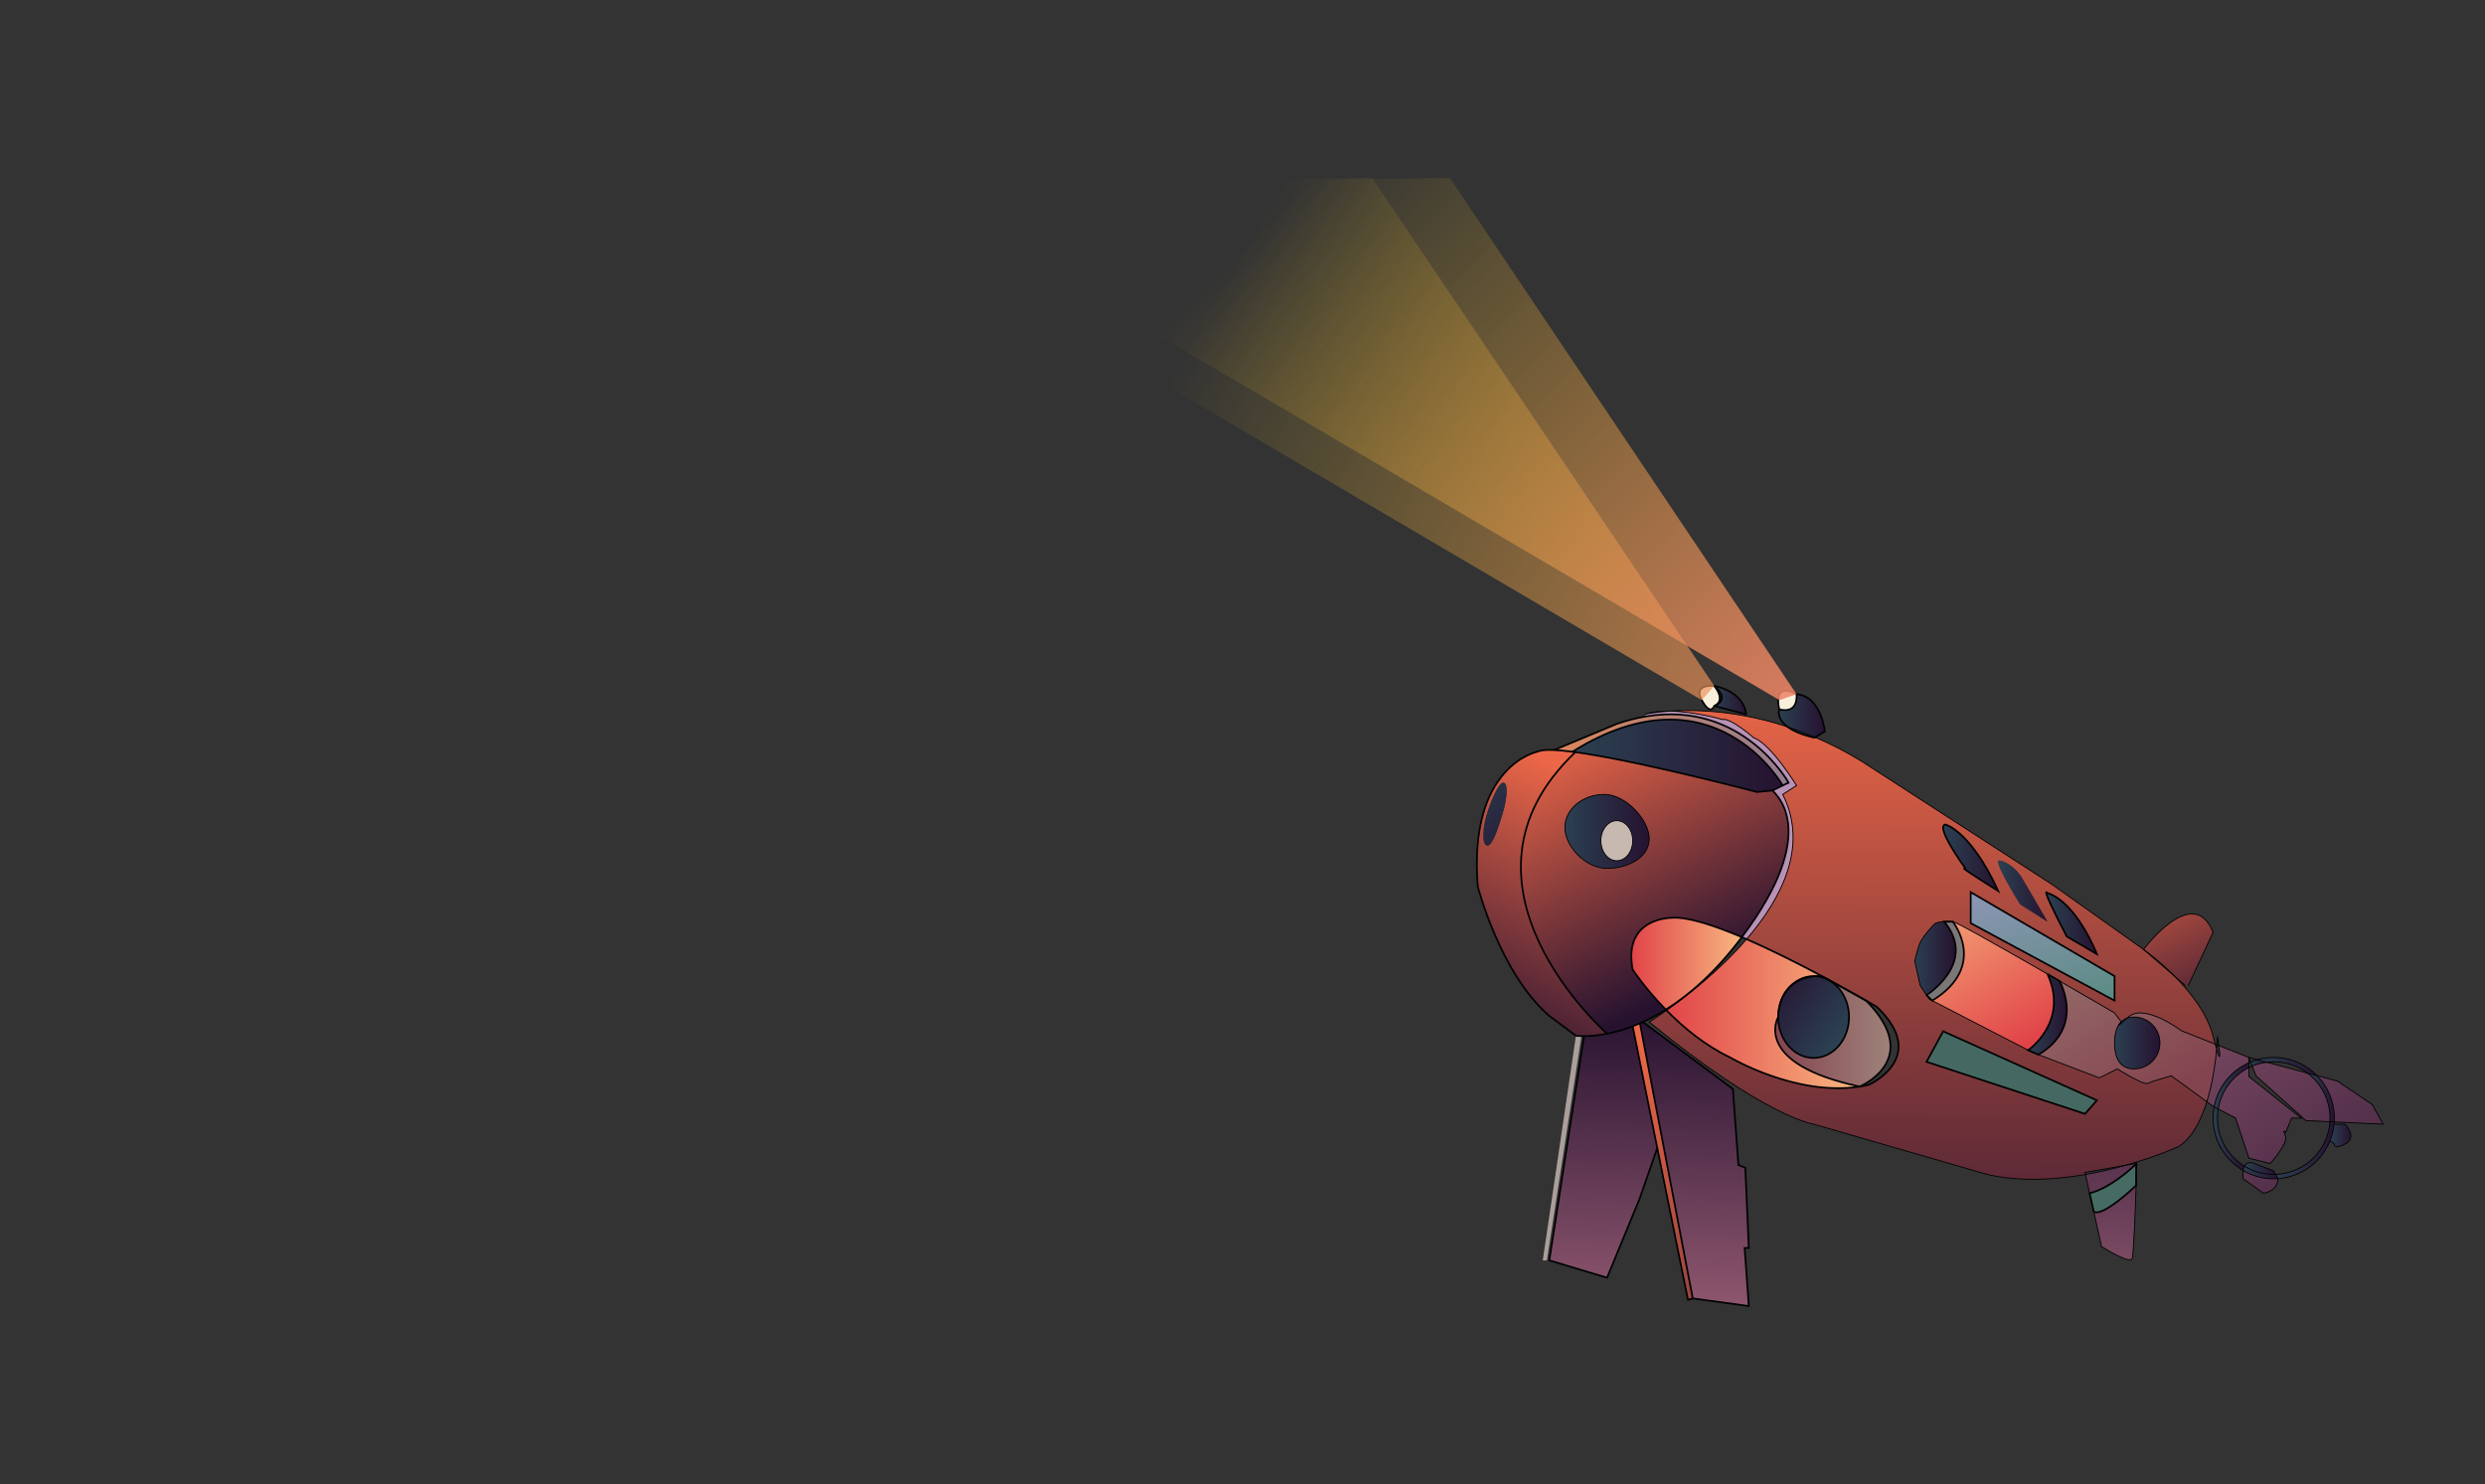 <?xml version="1.0" encoding="utf-8"?>
<!-- Generator: Adobe Illustrator 16.0.2, SVG Export Plug-In . SVG Version: 6.00 Build 0)  -->
<!DOCTYPE svg PUBLIC "-//W3C//DTD SVG 1.1//EN" "http://www.w3.org/Graphics/SVG/1.1/DTD/svg11.dtd">
<svg version="1.1" xmlns="http://www.w3.org/2000/svg" xmlns:xlink="http://www.w3.org/1999/xlink" x="0px" y="0px"
	 width="2843.15px" height="1697.95px" viewBox="0 0 2843.15 1697.95" enable-background="new 0 0 2843.15 1697.95"
	 xml:space="preserve">
<rect x="0" y="0" width="2843.15" height="1697.95" fill="#333333" stroke="none"/>
<g id="background">
</g>
<g id="bubbles" display="none">
	<linearGradient id="SVGID_1_" gradientUnits="userSpaceOnUse" x1="484.12" y1="269.761" x2="492.87" y2="464.92">
		<stop  offset="0" style="stop-color:#F0D0E5"/>
		<stop  offset="1" style="stop-color:#0083A4"/>
	</linearGradient>
	
		<circle display="inline" fill="url(#SVGID_1_)" stroke="#634E42" stroke-width="0.2" stroke-miterlimit="10" cx="487" cy="334" r="60"/>
	<linearGradient id="SVGID_2_" gradientUnits="userSpaceOnUse" x1="927.575" y1="1015.519" x2="934.869" y2="1178.213">
		<stop  offset="0" style="stop-color:#F0D0E5"/>
		<stop  offset="1" style="stop-color:#0083A4"/>
	</linearGradient>
	
		<circle display="inline" fill="url(#SVGID_2_)" stroke="#634E42" stroke-width="0.2" stroke-miterlimit="10" cx="929.976" cy="1069.072" r="50.02"/>
	<linearGradient id="SVGID_3_" gradientUnits="userSpaceOnUse" x1="2167.576" y1="122.427" x2="2174.871" y2="285.123">
		<stop  offset="0" style="stop-color:#F0D0E5"/>
		<stop  offset="1" style="stop-color:#0083A4"/>
	</linearGradient>
	
		<circle display="inline" fill="url(#SVGID_3_)" stroke="#634E42" stroke-width="0.2" stroke-miterlimit="10" cx="2169.977" cy="175.981" r="50.02"/>
	<linearGradient id="SVGID_4_" gradientUnits="userSpaceOnUse" x1="2547.576" y1="1312.926" x2="2554.87" y2="1475.62">
		<stop  offset="0" style="stop-color:#F0D0E5"/>
		<stop  offset="1" style="stop-color:#0083A4"/>
	</linearGradient>
	
		<circle display="inline" fill="url(#SVGID_4_)" stroke="#634E42" stroke-width="0.2" stroke-miterlimit="10" cx="2549.977" cy="1366.479" r="50.02"/>
	<linearGradient id="SVGID_5_" gradientUnits="userSpaceOnUse" x1="2790.731" y1="604.926" x2="2798.025" y2="767.62">
		<stop  offset="0" style="stop-color:#F0D0E5"/>
		<stop  offset="1" style="stop-color:#0083A4"/>
	</linearGradient>
	
		<circle display="inline" fill="url(#SVGID_5_)" stroke="#634E42" stroke-width="0.2" stroke-miterlimit="10" cx="2793.131" cy="658.479" r="50.02"/>
	<linearGradient id="SVGID_6_" gradientUnits="userSpaceOnUse" x1="301.077" y1="1462.852" x2="309.827" y2="1658.012">
		<stop  offset="0" style="stop-color:#F0D0E5"/>
		<stop  offset="1" style="stop-color:#0083A4"/>
	</linearGradient>
	
		<circle display="inline" fill="url(#SVGID_6_)" stroke="#634E42" stroke-width="0.2" stroke-miterlimit="10" cx="303.957" cy="1527.092" r="60"/>
	<linearGradient id="SVGID_7_" gradientUnits="userSpaceOnUse" x1="1697.077" y1="389.761" x2="1705.827" y2="584.92">
		<stop  offset="0" style="stop-color:#F0D0E5"/>
		<stop  offset="1" style="stop-color:#0083A4"/>
	</linearGradient>
	
		<circle display="inline" fill="url(#SVGID_7_)" stroke="#634E42" stroke-width="0.2" stroke-miterlimit="10" cx="1699.957" cy="454" r="60"/>
	<linearGradient id="SVGID_8_" gradientUnits="userSpaceOnUse" x1="1703.068" y1="1528.124" x2="1707.221" y2="1620.754">
		<stop  offset="0" style="stop-color:#F0D0E5"/>
		<stop  offset="1" style="stop-color:#0083A4"/>
	</linearGradient>
	
		<circle display="inline" fill="url(#SVGID_8_)" stroke="#634E42" stroke-width="0.2" stroke-miterlimit="10" cx="1704.435" cy="1558.613" r="28.478"/>
	<linearGradient id="SVGID_9_" gradientUnits="userSpaceOnUse" x1="1941.633" y1="1307.51" x2="1945.786" y2="1400.138">
		<stop  offset="0" style="stop-color:#F0D0E5"/>
		<stop  offset="1" style="stop-color:#0083A4"/>
	</linearGradient>
	
		<circle display="inline" fill="url(#SVGID_9_)" stroke="#634E42" stroke-width="0.2" stroke-miterlimit="10" cx="1943" cy="1338" r="28.478"/>
	<linearGradient id="SVGID_10_" gradientUnits="userSpaceOnUse" x1="1161.632" y1="195.511" x2="1165.785" y2="288.14">
		<stop  offset="0" style="stop-color:#F0D0E5"/>
		<stop  offset="1" style="stop-color:#0083A4"/>
	</linearGradient>
	
		<circle display="inline" fill="url(#SVGID_10_)" stroke="#634E42" stroke-width="0.2" stroke-miterlimit="10" cx="1163" cy="226" r="28.478"/>
	<linearGradient id="SVGID_11_" gradientUnits="userSpaceOnUse" x1="2285.805" y1="509.573" x2="2313.804" y2="693.573">
		<stop  offset="0" style="stop-color:#F0D0E5"/>
		<stop  offset="1" style="stop-color:#7A356A"/>
	</linearGradient>
	
		<circle display="inline" fill="url(#SVGID_11_)" stroke="#634E42" stroke-width="0.2" stroke-miterlimit="10" cx="2295" cy="570" r="60"/>
	<linearGradient id="SVGID_12_" gradientUnits="userSpaceOnUse" x1="588.843" y1="958.815" x2="611.904" y2="1110.359">
		<stop  offset="0" style="stop-color:#F0D0E5"/>
		<stop  offset="1" style="stop-color:#7A356A"/>
	</linearGradient>
	
		<circle display="inline" fill="url(#SVGID_12_)" stroke="#634E42" stroke-width="0.2" stroke-miterlimit="10" cx="596.416" cy="1008.584" r="49.416"/>
	<linearGradient id="SVGID_13_" gradientUnits="userSpaceOnUse" x1="171.427" y1="26.777" x2="194.488" y2="178.321">
		<stop  offset="0" style="stop-color:#F0D0E5"/>
		<stop  offset="1" style="stop-color:#7A356A"/>
	</linearGradient>
	
		<circle display="inline" fill="url(#SVGID_13_)" stroke="#634E42" stroke-width="0.2" stroke-miterlimit="10" cx="179" cy="76.545" r="49.416"/>
</g>
<g id="sea_x5F_rocks">
</g>
<g id="ship">
	<g id="ship_1_">
		<g id="XMLID_4_">
			<g>
				
					<linearGradient id="SVGID_14_" gradientUnits="userSpaceOnUse" x1="222.426" y1="1945.328" x2="72.434" y2="1651.343" gradientTransform="matrix(1 0 0 -1 1619.955 2853.061)">
					<stop  offset="0" style="stop-color:#EC6747"/>
					<stop  offset="1" style="stop-color:#261230"/>
				</linearGradient>
				<path fill="url(#SVGID_14_)" d="M1799.051,860.113c-7.688-0.985-14.618-1.661-20.517-1.958
					c-9.006-0.415-15.639,0.06-18.973,1.744c0,0-79.894,15.021-68.821,154.254c0,0,25.31,98.877,81.48,147.918l30.853,22.948
					c0,0,2.219,0.333,6.324,0.45c0.877,0.023,1.851,0.036,2.906,0.036c6.146-0.013,15.152-0.569,26.365-2.789
					c0,0-195.145-171.187-36.273-322.153C1801.271,860.409,1800.153,860.256,1799.051,860.113z M1701.812,967.475
					c-5.672,0-6.289-15.544-1.389-33.225c4.557-16.411,13.906-38.754,19.59-38.754c5.672,0,4.545,17.799-0.996,35.989
					C1713.677,949.023,1707.494,967.475,1701.812,967.475z"/>
				
					<linearGradient id="SVGID_15_" gradientUnits="userSpaceOnUse" x1="46.301" y1="1965.502" x2="140.301" y2="1872.836" gradientTransform="matrix(1 0 0 -1 1619.955 2853.061)">
					<stop  offset="0" style="stop-color:#2B4051"/>
					<stop  offset="1" style="stop-color:#261230"/>
				</linearGradient>
				<path fill="url(#SVGID_15_)" d="M1700.423,934.25c-4.9,17.681-4.284,33.225,1.389,33.225c5.684,0,11.865-18.451,17.205-35.989
					c5.541-18.19,6.668-35.989,0.996-35.989C1714.329,895.496,1704.979,917.84,1700.423,934.25z"/>
				<path fill="#AB9F9B" d="M1803.073,1185.021l-37.971,257.083h4.746l39.549-256.597v-0.035
					C1805.292,1185.354,1803.073,1185.021,1803.073,1185.021z"/>
				
					<linearGradient id="SVGID_16_" gradientUnits="userSpaceOnUse" x1="211.294" y1="1331.123" x2="219.294" y2="1699.124" gradientTransform="matrix(1 0 0 -1 1619.955 2853.061)">
					<stop  offset="0.005" style="stop-color:#975C73"/>
					<stop  offset="1" style="stop-color:#261230"/>
				</linearGradient>
				<path fill="url(#SVGID_16_)" d="M1812.305,1185.507l-39.69,256.597l66.057,19.78l37.176-90.181l20.303-58.142l-28.146-139.363
					c-10.869,4.153-20.741,6.823-29.332,8.52C1827.457,1184.938,1818.451,1185.494,1812.305,1185.507z"/>
				
					<linearGradient id="SVGID_17_" gradientUnits="userSpaceOnUse" x1="158.579" y1="1995.031" x2="426.366" y2="1995.031" gradientTransform="matrix(1 0 0 -1 1619.955 2853.061)">
					<stop  offset="0" style="stop-color:#DC865A"/>
					<stop  offset="1" style="stop-color:#927B91"/>
				</linearGradient>
				<path fill="url(#SVGID_17_)" d="M1778.547,858.013l-0.013,0.143c5.896,0.297,12.827,0.973,20.517,1.958
					c161.671-101.31,240.589,38.646,240.589,38.646l6.682-3.263c0,0-52.446-94.546-163.629-75.715
					c-10.441,1.769-21.395,4.533-32.881,8.472L1778.547,858.013z"/>
				
					<linearGradient id="SVGID_18_" gradientUnits="userSpaceOnUse" x1="194.488" y1="2027.074" x2="338.481" y2="1736.089" gradientTransform="matrix(1 0 0 -1 1619.955 2853.061)">
					<stop  offset="0" style="stop-color:#EC6747"/>
					<stop  offset="1" style="stop-color:#261230"/>
				</linearGradient>
				<path fill="url(#SVGID_18_)" d="M1876.296,1170.806c1.08-0.464,2.172-0.949,3.275-1.459c8.342-3.785,17.146-8.449,26.307-14.168
					c-23.839-24.35-37.876-45.707-37.876-45.707c-11.569-59.875,44.427-59.329,44.427-59.329
					c17.597-1.508,47.616,8.175,80.426,22.105c92.802-123.416,36.974-164.305,35.205-167.84l-17.799,1.78
					c0,0-122.894-32.465-197.422-44.094c-3.596-0.558-7.084-1.08-10.441-1.53c-158.871,150.968,36.272,322.153,36.272,322.153
					c8.591-1.695,18.463-4.365,29.332-8.52v-0.012C1870.707,1173.155,1873.474,1172.028,1876.296,1170.806z M1790.412,946.911
					c0-20.967,20.184-37.97,45.09-37.97s51.414,29.651,51.414,50.631c0,20.967-23.353,34.007-48.246,34.007
					C1813.764,993.579,1790.412,967.878,1790.412,946.911z"/>
				
					<linearGradient id="SVGID_19_" gradientUnits="userSpaceOnUse" x1="179.096" y1="1988.312" x2="419.685" y2="1988.312" gradientTransform="matrix(1 0 0 -1 1619.955 2853.061)">
					<stop  offset="0" style="stop-color:#2B4051"/>
					<stop  offset="1" style="stop-color:#261230"/>
				</linearGradient>
				<path fill="url(#SVGID_19_)" d="M1799.051,860.113c1.104,0.143,2.22,0.296,3.347,0.451c3.357,0.45,6.847,0.973,10.441,1.53
					c74.528,11.629,197.422,44.094,197.422,44.094l17.799-1.78l11.58-5.647C2039.64,898.761,1960.721,758.804,1799.051,860.113z"/>
				
					<linearGradient id="SVGID_20_" gradientUnits="userSpaceOnUse" x1="170.457" y1="1901.801" x2="266.961" y2="1901.801" gradientTransform="matrix(1 0 0 -1 1619.955 2853.061)">
					<stop  offset="0" style="stop-color:#2B4051"/>
					<stop  offset="1" style="stop-color:#261230"/>
				</linearGradient>
				<path fill="url(#SVGID_20_)" d="M1835.502,908.941c-24.906,0-45.09,17.003-45.09,37.97s23.353,46.668,48.258,46.668
					c24.896,0,48.246-13.041,48.246-34.007C1886.916,938.593,1860.408,908.941,1835.502,908.941z M1831.61,961.897
					c0-12.673,8.15-22.938,18.201-22.938c10.039,0,18.189,10.265,18.189,22.938c0,12.672-8.15,22.937-18.189,22.937
					C1839.762,984.834,1831.61,974.57,1831.61,961.897z"/>
				<path fill="#C7B8B0" d="M1849.812,938.961c-10.05,0-18.201,10.265-18.201,22.938c0,12.672,8.151,22.937,18.201,22.937
					c10.039,0,18.19-10.264,18.19-22.937C1868.002,949.225,1859.851,938.961,1849.812,938.961z"/>
				
					<linearGradient id="SVGID_21_" gradientUnits="userSpaceOnUse" x1="246.473" y1="1750.477" x2="372.899" y2="1750.477" gradientTransform="matrix(1 0 0 -1 1619.955 2853.061)">
					<stop  offset="0" style="stop-color:#E14448"/>
					<stop  offset="1" style="stop-color:#F8B881"/>
				</linearGradient>
				<path fill="url(#SVGID_21_)" d="M1912.428,1050.143c0,0-55.995-0.545-44.426,59.329c0,0,14.037,21.357,37.876,45.707
					c26.482-16.564,55.887-41.993,85.456-80.912c0.511-0.678,1.021-1.354,1.521-2.019
					C1960.045,1058.318,1930.024,1048.636,1912.428,1050.143z"/>
				
					<linearGradient id="SVGID_22_" gradientUnits="userSpaceOnUse" x1="204.365" y1="1627.035" x2="609.345" y2="1102.062" gradientTransform="matrix(1 0 0 -1 1619.955 2853.061)">
					<stop  offset="0" style="stop-color:#EC6747"/>
					<stop  offset="1" style="stop-color:#261230"/>
				</linearGradient>
				<path fill="url(#SVGID_22_)" d="M1868.002,1174.199l28.146,139.363l35.075,173.631l5.529-1.578l-60.456-314.81
					c-2.823,1.223-5.589,2.35-8.294,3.382V1174.199z"/>
				
					<linearGradient id="SVGID_23_" gradientUnits="userSpaceOnUse" x1="314.441" y1="1328.881" x2="322.441" y2="1696.88" gradientTransform="matrix(1 0 0 -1 1619.955 2853.061)">
					<stop  offset="0.005" style="stop-color:#975C73"/>
					<stop  offset="1" style="stop-color:#261230"/>
				</linearGradient>
				<path fill="url(#SVGID_23_)" d="M1876.296,1170.806l60.456,314.81l64.075,8.697l-4.746-66.448h4.746l-3.951-91.757l-7.915-3.169
					l-6.323-87.011l-103.065-76.581C1878.468,1169.856,1877.376,1170.342,1876.296,1170.806z"/>
				<path fill="#B892B6" d="M1882.265,817.195l0.428,2.587c111.183-18.831,163.629,75.715,163.629,75.715l-6.682,3.264l-11.58,5.647
					c1.769,3.536,57.597,44.425-35.205,167.84c1.804,0.76,3.618,1.53,5.435,2.326c40.925-47.511,70.838-107.255,41.353-165.634
					l15.77-10.182c0,0-29.533-48.067-49.041-54.688c0,0-26.697-23.34-35.598-20.765c0,0-31.101-9.243-60.241-9.671
					C1894.558,814.715,1884.531,816.708,1882.265,817.195z"/>
				
					<linearGradient id="SVGID_24_" gradientUnits="userSpaceOnUse" x1="593.752" y1="2071.445" x2="587.752" y2="1281.446" gradientTransform="matrix(1 0 0 -1 1619.955 2853.061)">
					<stop  offset="0" style="stop-color:#EC6747"/>
					<stop  offset="1" style="stop-color:#261230"/>
				</linearGradient>
				<path fill="url(#SVGID_24_)" d="M2342.56,1114.443l5.577,3.216l8.177,4.711c34.563,19.958,62.981,36.559,62.981,36.559
					l7.726,10.086c1.862-1.827,4.105-3.239,6.764-4.142c0.428-0.392,0.865-0.795,1.329-1.211
					c18.202-16.611,60.919,15.817,60.919,15.817l38.386,15.164c-0.712-2.61-1.508-5.647-2.397-9.137
					c-6.562-25.771-25.713-50.037-43.559-68.121l-35.895-31.018c-0.035-0.023-0.048-0.035-0.048-0.035l-104.419-74.161
					L2129.772,870.97c-18.023-11.034-35.752-20.064-52.934-27.409l-0.854,0.51c-15.117-3.478-24.729-7.95-30.791-12.471
					c-16.804-5.519-32.868-9.518-47.902-12.354c-14.561-2.753-28.169-4.426-40.557-5.339c-18.322-1.365-33.996-1.092-46.205-0.273
					c29.142,0.428,60.241,9.67,60.241,9.67c8.899-2.574,35.597,20.766,35.597,20.766c19.509,6.621,49.041,54.689,49.041,54.689
					l-15.77,10.181c29.486,58.379-0.427,118.123-41.352,165.634c29.166,12.672,60.1,28.347,86.191,42.289c0.012,0,0.023,0,0.023,0
					l0.414,0.226c20.672,11.048,38.257,20.979,49.492,27.445l0.582,0.32c0.012,0.012,0.023,0.022,0.035,0.035
					c7.95,4.567,12.542,7.298,12.542,7.298c60.517,58.142-9.492,88.992-9.492,88.992c-3.43,0.808-6.87,1.472-10.323,2.006
					c-0.012,0.012-0.023,0.012-0.023,0.012h-0.012c-72.902,11.438-148.25-33.33-148.25-33.33
					c-28.895-13.693-53.823-34.612-72.749-53.823c-12.091,8.556-19.804,13.302-19.804,13.302
					c133.798,109.662,188.272,116.926,188.272,116.926l198.157,57.382c37.234,8.591,77.197,6.337,112.665,0.153l-0.533-2.36
					l47.095-8.341c35.598-10.074,59.696-21.121,59.696-21.121c15.746-9.908,25.986-30.092,32.631-51.462l-40.735-29.629
					c0,0-22.152,6.337-26.898,8.71s-34.802-16.612-34.802-16.612l-20.575,10.274l-69.641-26.566l-7.084-2.693l-4.723-2.443
					l-109.723-56.706l-3.429-1.769l-3.063-4.533l-0.012-0.012l-7.203-10.68l-6.336-28.275c0,0,3.963-17.407,7.119-22.948
					c3.168-5.528,11.083-15.021,15.034-18.984c2.254-2.255,6.857-2.967,11.568-3.156c3.513-0.143,7.084,0,9.789,0
					C2237.667,1054.497,2293.222,1086.036,2342.56,1114.443z M2204.218,1214.909l18.984-34.933l175.922,79.002l-13.646,15.426
					L2204.218,1214.909z M2248.429,993.188c0,0-34.47-46.953-22.829-49.836c0,0,28.525,6.384,60.681,76.166
					c0,0-40.746-25.535-39.299-25.938C2248.429,993.188,2248.429,993.188,2248.429,993.188z M2254.741,1056.253v-35.431
					l164.554,96.041v27.991L2254.741,1056.253z M2311.317,1034.717c0,0-34.411-54.677-22.545-49.883c0,0,14.5,2.42,25.642,21.406
					l28.134,48.258L2311.317,1034.717z M2364.653,1071.501c-32.108-61.702-22.105-49.742-22.105-49.742
					c33.592,10.774,56.576,69.913,56.576,69.913L2364.653,1071.501z"/>
				<path fill="#F9F0DC" d="M1961.278,784.742c0,0-24.656-2.539-14.238,16.315c4.39,7.949,7.617,10.371,9.872,10.513
					c3.085,0.202,4.366-3.88,4.366-3.88s0.236-0.083,0.604-0.249c2.563-1.175,11.808-6.812-0.581-22.675
					C1961.29,784.754,1961.29,784.754,1961.278,784.742z"/>
				
					<linearGradient id="SVGID_25_" gradientUnits="userSpaceOnUse" x1="341.323" y1="2052.039" x2="377.716" y2="2052.039" gradientTransform="matrix(1 0 0 -1 1619.955 2853.061)">
					<stop  offset="0" style="stop-color:#2B4051"/>
					<stop  offset="1" style="stop-color:#261230"/>
				</linearGradient>
				<path fill="url(#SVGID_25_)" d="M1961.278,784.742c0.012,0.012,0.012,0.012,0.023,0.024c0.771,0.593,18.949,14.867,0.581,22.675
					c-0.368,0.166-0.604,0.249-0.604,0.249l36.393,9.611C1997.671,817.302,1997.671,792.657,1961.278,784.742z"/>
				
					<linearGradient id="SVGID_26_" gradientUnits="userSpaceOnUse" x1="286.765" y1="1693.238" x2="507.764" y2="1693.238" gradientTransform="matrix(1 0 0 -1 1619.955 2853.061)">
					<stop  offset="0" style="stop-color:#E14448"/>
					<stop  offset="1" style="stop-color:#F8B881"/>
				</linearGradient>
				<path fill="url(#SVGID_26_)" d="M1998.288,1074.575c-31.302,36.332-69.035,65.521-91.568,81.47
					c18.926,19.211,43.855,40.13,72.749,53.823c0,0,75.349,44.77,148.25,33.33c-124.232-26.472-93.276-79.523-93.276-79.523v-0.013
					c0-6.62,1.188-12.909,3.336-18.617c1.826-5.114,4.282-9.313,7.118-12.755c0.023-0.036,0.048-0.06,0.071-0.096
					c7.416-9.421,18.119-15.33,30.008-15.33c0.726,0,1.448,0.022,2.172,0.06c4.178-0.319,7.014-0.096,7.334-0.06
					C2058.388,1102.921,2027.454,1087.246,1998.288,1074.575z"/>
				
					<linearGradient id="SVGID_27_" gradientUnits="userSpaceOnUse" x1="411.062" y1="1673.086" x2="543.001" y2="1673.086" gradientTransform="matrix(1 0 0 -1 1619.955 2853.061)">
					<stop  offset="0.005" style="stop-color:#84444F"/>
					<stop  offset="1" style="stop-color:#9F827A"/>
				</linearGradient>
				<path fill="url(#SVGID_27_)" d="M2034.442,1163.674c0,0-30.957,53.053,93.275,79.523h0.012c0,0,0.014,0,0.024-0.012
					c1.554-0.652,73.401-31.61,7.272-98.296c-0.201-0.118-0.402-0.237-0.617-0.355l-49.491-27.445l-0.415-0.226c0,0-0.012,0-0.023,0
					c-0.32-0.036-3.156-0.261-7.333,0.06c21.382,1.306,38.374,21.737,38.374,46.738c0,25.832-18.154,46.787-40.546,46.787
					C2052.584,1210.448,2034.442,1189.505,2034.442,1163.674z"/>
				
					<linearGradient id="SVGID_28_" gradientUnits="userSpaceOnUse" x1="485.237" y1="1668.2" x2="399.74" y2="1728.198" gradientTransform="matrix(1 0 0 -1 1619.955 2853.061)">
					<stop  offset="0" style="stop-color:#2B4051"/>
					<stop  offset="1" style="stop-color:#261230"/>
				</linearGradient>
				<path fill="url(#SVGID_28_)" d="M2034.442,1163.661v0.013c0,25.831,18.143,46.774,40.532,46.774s40.546-20.955,40.546-46.787
					c0-25.001-16.992-45.434-38.374-46.738c-8.483,0.664-22.51,3.631-32.18,15.271c-0.024,0.036-0.048,0.06-0.071,0.096
					c-2.943,3.749-5.352,8.058-7.119,12.755C2035.914,1150.241,2034.716,1156.388,2034.442,1163.661z"/>
				<path fill="#F9F0DC" d="M2055.409,794.235c0,0-26.889-15.817-19.77,17.407C2058.577,817.184,2055.409,794.235,2055.409,794.235z
					"/>
				
					<linearGradient id="SVGID_29_" gradientUnits="userSpaceOnUse" x1="415.204" y1="2034.164" x2="467.897" y2="2034.164" gradientTransform="matrix(1 0 0 -1 1619.955 2853.061)">
					<stop  offset="0" style="stop-color:#2B4051"/>
					<stop  offset="1" style="stop-color:#261230"/>
				</linearGradient>
				<path fill="url(#SVGID_29_)" d="M2035.641,811.642c0,0-3.726,10.073,9.554,19.958c10.287,3.381,20.858,7.345,31.646,11.96
					l11.012-6.609c0,0-3.964-40.343-32.44-42.716C2055.409,794.235,2058.577,817.184,2035.641,811.642z"/>
				
					<linearGradient id="SVGID_30_" gradientUnits="userSpaceOnUse" x1="570.724" y1="1756.541" x2="617.693" y2="1756.541" gradientTransform="matrix(1 0 0 -1 1619.955 2853.061)">
					<stop  offset="0" style="stop-color:#2B4051"/>
					<stop  offset="1" style="stop-color:#261230"/>
				</linearGradient>
				<path fill="url(#SVGID_30_)" d="M2190.679,1099.587l6.336,28.275l7.203,10.68c0,0,59.056-36.984,20.184-84.045
					c-4.711,0.189-9.314,0.901-11.568,3.156c-3.951,3.963-11.866,13.456-15.034,18.985
					C2194.642,1082.181,2190.679,1099.587,2190.679,1099.587z"/>
				
					<linearGradient id="SVGID_31_" gradientUnits="userSpaceOnUse" x1="624.269" y1="1897.615" x2="669.266" y2="1677.126" gradientTransform="matrix(1 0 0 -1 1619.955 2853.061)">
					<stop  offset="0" style="stop-color:#7D779C"/>
					<stop  offset="1" style="stop-color:#456962"/>
				</linearGradient>
				<polygon fill="url(#SVGID_31_)" points="2223.202,1179.978 2204.218,1214.909 2385.479,1274.405 2399.124,1258.979 				"/>
				<path fill="#7C7777" d="M2204.218,1138.542l0.012,0.013l6.49,6.301c64.336-39.358,23.471-90.357,23.471-90.357h-9.789
					C2263.272,1101.558,2204.218,1138.542,2204.218,1138.542z"/>
				
					<linearGradient id="SVGID_32_" gradientUnits="userSpaceOnUse" x1="694.611" y1="1657.298" x2="583.616" y2="1850.789" gradientTransform="matrix(1 0 0 -1 1619.955 2853.061)">
					<stop  offset="0" style="stop-color:#E14448"/>
					<stop  offset="1" style="stop-color:#F8B881"/>
				</linearGradient>
				<path fill="url(#SVGID_32_)" d="M2210.72,1144.855l109.723,56.706c0,0,47.381-32.347,22.117-87.118
					c-49.338-28.406-104.893-59.945-108.369-59.945C2234.19,1054.497,2275.056,1105.496,2210.72,1144.855z"/>
				
					<linearGradient id="SVGID_33_" gradientUnits="userSpaceOnUse" x1="603.244" y1="1871.626" x2="666.326" y2="1871.626" gradientTransform="matrix(1 0 0 -1 1619.955 2853.061)">
					<stop  offset="0" style="stop-color:#2B4051"/>
					<stop  offset="1" style="stop-color:#261230"/>
				</linearGradient>
				<path fill="url(#SVGID_33_)" d="M2225.601,943.352c-11.642,2.884,22.828,49.836,22.828,49.836s0,0-1.446,0.392
					c-1.447,0.403,39.299,25.938,39.299,25.938C2254.125,949.735,2225.601,943.352,2225.601,943.352z"/>
				
					<linearGradient id="SVGID_34_" gradientUnits="userSpaceOnUse" x1="687.665" y1="1910.554" x2="732.662" y2="1690.065" gradientTransform="matrix(1 0 0 -1 1619.955 2853.061)">
					<stop  offset="0" style="stop-color:#A29ACB"/>
					<stop  offset="1" style="stop-color:#598B81"/>
				</linearGradient>
				<polygon fill="url(#SVGID_34_)" points="2254.741,1020.823 2254.741,1056.253 2419.295,1144.855 2419.295,1116.864 				"/>
				
					<linearGradient id="SVGID_35_" gradientUnits="userSpaceOnUse" x1="666.328" y1="1833.544" x2="722.592" y2="1833.544" gradientTransform="matrix(1 0 0 -1 1619.955 2853.061)">
					<stop  offset="0" style="stop-color:#2B4051"/>
					<stop  offset="1" style="stop-color:#261230"/>
				</linearGradient>
				<path fill="url(#SVGID_35_)" d="M2288.772,984.834c-11.866-4.794,22.545,49.883,22.545,49.883l31.229,19.78l-28.134-48.258
					C2303.272,987.254,2288.772,984.834,2288.772,984.834z"/>
				
					<linearGradient id="SVGID_36_" gradientUnits="userSpaceOnUse" x1="700.487" y1="1692.489" x2="744.693" y2="1692.489" gradientTransform="matrix(1 0 0 -1 1619.955 2853.061)">
					<stop  offset="0" style="stop-color:#2B4051"/>
					<stop  offset="1" style="stop-color:#261230"/>
				</linearGradient>
				<path fill="url(#SVGID_36_)" d="M2320.442,1201.562l11.806,5.138c54.155-32.097,24.063-84.329,24.063-84.329l-8.176-4.711
					c-1.852-1.068-3.702-2.136-5.577-3.216C2367.822,1169.215,2320.442,1201.562,2320.442,1201.562z"/>
				
					<linearGradient id="SVGID_37_" gradientUnits="userSpaceOnUse" x1="851.226" y1="1592.651" x2="685.226" y2="1854.651" gradientTransform="matrix(1 0 0 -1 1619.955 2853.061)">
					<stop  offset="0.005" style="stop-color:#84444F"/>
					<stop  offset="1" style="stop-color:#9F827A"/>
				</linearGradient>
				<path fill="url(#SVGID_37_)" d="M2332.248,1206.699l69.642,26.567l20.574-10.275c0,0,30.057,18.985,34.803,16.612
					s26.898-8.71,26.898-8.71l40.735,29.629c6.821-22.011,9.86-45.291,11.178-59.97c-0.499-1.673-1.045-3.632-1.661-5.909
					l-38.386-15.164c0,0-42.717-32.429-60.919-15.817c-0.463,0.416-0.9,0.819-1.329,1.211c2.267-0.795,4.842-1.211,7.749-1.211
					c16.386,0,29.664,13.278,29.664,29.665c0,16.374-13.278,29.664-29.664,29.664c-16.375,0-22.237-13.29-22.237-29.664
					c0-9.991,2.185-18.831,7.606-24.183c0.07-0.083,0.117-0.131,0.117-0.131l-7.725-10.086c0,0-28.418-16.601-62.982-36.559
					C2356.313,1122.369,2386.403,1174.603,2332.248,1206.699z"/>
				
					<linearGradient id="SVGID_38_" gradientUnits="userSpaceOnUse" x1="721.119" y1="1796.811" x2="779.169" y2="1796.811" gradientTransform="matrix(1 0 0 -1 1619.955 2853.061)">
					<stop  offset="0" style="stop-color:#2B4051"/>
					<stop  offset="1" style="stop-color:#261230"/>
				</linearGradient>
				<path fill="url(#SVGID_38_)" d="M2342.548,1021.76c0,0-10.003-11.96,22.105,49.742l34.471,20.171
					C2399.124,1091.672,2376.14,1032.534,2342.548,1021.76z"/>
				
					<linearGradient id="SVGID_39_" gradientUnits="userSpaceOnUse" x1="791.172" y1="1318.516" x2="799.173" y2="1686.521" gradientTransform="matrix(1 0 0 -1 1619.955 2853.061)">
					<stop  offset="0.005" style="stop-color:#975C73"/>
					<stop  offset="1" style="stop-color:#261230"/>
				</linearGradient>
				<path fill="url(#SVGID_39_)" d="M2386.012,1343.808l4.782,21.369c0,0,20.967-3.215,53.206-33.342v24.515
					c0.498-14.487,0.807-24.989,0.807-24.989h-2.373l-9.86,1.745C2418.571,1337.068,2402.802,1340.876,2386.012,1343.808z"/>
				<path fill="#466B62" d="M2390.794,1365.177l4.746,21.217c10.645,6.371,48.46-30.044,48.46-30.044v-24.515
					C2411.761,1361.962,2390.794,1365.177,2390.794,1365.177z"/>
				
					<linearGradient id="SVGID_40_" gradientUnits="userSpaceOnUse" x1="796.266" y1="1318.403" x2="804.266" y2="1686.412" gradientTransform="matrix(1 0 0 -1 1619.955 2853.061)">
					<stop  offset="0.005" style="stop-color:#975C73"/>
					<stop  offset="1" style="stop-color:#261230"/>
				</linearGradient>
				<path fill="url(#SVGID_40_)" d="M2395.54,1386.394l8.923,39.893c0,0,32.632,20.766,35.004,13.646
					c1.614-4.83,3.489-53.053,4.533-83.584C2444,1356.35,2406.185,1392.766,2395.54,1386.394z"/>
				
					<linearGradient id="SVGID_41_" gradientUnits="userSpaceOnUse" x1="799.34" y1="1659.734" x2="851.241" y2="1659.734" gradientTransform="matrix(1 0 0 -1 1619.955 2853.061)">
					<stop  offset="0" style="stop-color:#2B4051"/>
					<stop  offset="1" style="stop-color:#261230"/>
				</linearGradient>
				<path fill="url(#SVGID_41_)" d="M2426.901,1169.145c-5.424,5.352-7.606,14.19-7.606,24.183c0,16.374,5.862,29.664,22.237,29.664
					c16.386,0,29.664-13.29,29.664-29.664c0-16.387-13.278-29.665-29.664-29.665c-2.907,0-5.482,0.416-7.749,1.211
					C2418.536,1178.707,2425.846,1170.342,2426.901,1169.145z"/>
				
					<linearGradient id="SVGID_42_" gradientUnits="userSpaceOnUse" x1="820.223" y1="1884.825" x2="926.223" y2="1664.825" gradientTransform="matrix(1 0 0 -1 1619.955 2853.061)">
					<stop  offset="0" style="stop-color:#EC6747"/>
					<stop  offset="1" style="stop-color:#261230"/>
				</linearGradient>
				<path fill="url(#SVGID_42_)" d="M2452.521,1086.333c0,0,0.012,0.012,0.047,0.035c1.009,0.712,17.787,12.685,35.895,31.018
					l12.114,10.478h2.967l28.479-61.108C2509.476,1009.799,2452.521,1086.333,2452.521,1086.333z"/>
				
					<linearGradient id="SVGID_43_" gradientUnits="userSpaceOnUse" x1="784.66" y1="1824.248" x2="1156.653" y2="1292.258" gradientTransform="matrix(1 0 0 -1 1619.955 2853.061)">
					<stop  offset="0.005" style="stop-color:#975C73"/>
					<stop  offset="1" style="stop-color:#261230"/>
				</linearGradient>
				<path fill="url(#SVGID_43_)" d="M2524.899,1260.522l7.119,5.186l1.211,0.642c4.235-22.533,19.376-41.223,39.727-50.383v-6.099
					l-34.34-13.563c1.293,9.813,2.207,20.49-2.539,4.246C2534.761,1215.231,2531.723,1238.511,2524.899,1260.522z"/>
				
					<linearGradient id="SVGID_44_" gradientUnits="userSpaceOnUse" x1="912.063" y1="1550.273" x2="947.957" y2="1550.273" gradientTransform="matrix(1 0 0 -1 1619.955 2853.061)">
					<stop  offset="0" style="stop-color:#2B4051"/>
					<stop  offset="1" style="stop-color:#261230"/>
				</linearGradient>
				<path fill="url(#SVGID_44_)" d="M2533.229,1266.349c-0.795,4.188-1.211,8.508-1.211,12.934c0,25.57,13.824,47.902,34.398,59.945
					c0.262-1.756,0.725-3.5,1.495-4.983c-18.498-11.296-30.851-31.682-30.851-54.962c0-3.561,0.284-7.062,0.854-10.466
					L2533.229,1266.349z"/>
				
					<linearGradient id="SVGID_45_" gradientUnits="userSpaceOnUse" x1="913.274" y1="1610.668" x2="953.001" y2="1610.668" gradientTransform="matrix(1 0 0 -1 1619.955 2853.061)">
					<stop  offset="0" style="stop-color:#2B4051"/>
					<stop  offset="1" style="stop-color:#261230"/>
				</linearGradient>
				<path fill="url(#SVGID_45_)" d="M2533.229,1266.349l4.688,2.468c3.395-20.801,16.768-38.255,35.039-47.272v-5.576
					C2552.606,1225.126,2537.466,1243.815,2533.229,1266.349z"/>
				
					<linearGradient id="SVGID_46_" gradientUnits="userSpaceOnUse" x1="789.47" y1="1827.613" x2="1161.466" y2="1295.618" gradientTransform="matrix(1 0 0 -1 1619.955 2853.061)">
					<stop  offset="0.005" style="stop-color:#975C73"/>
					<stop  offset="1" style="stop-color:#261230"/>
				</linearGradient>
				<path fill="url(#SVGID_46_)" d="M2537.917,1268.816l19.814,10.466l15.225,45.754l24.325,6.324c0,0,21.357-23.34,17.407-32.238
					c-3.965-8.899,0.485-3.358,0.485-3.358l6.634-16.48h11.069l-59.922-47.594v-10.146
					C2554.685,1230.562,2541.312,1248.016,2537.917,1268.816z"/>
				
					<linearGradient id="SVGID_47_" gradientUnits="userSpaceOnUse" x1="756.462" y1="1804.549" x2="1128.473" y2="1272.533" gradientTransform="matrix(1 0 0 -1 1619.955 2853.061)">
					<stop  offset="0.005" style="stop-color:#975C73"/>
					<stop  offset="1" style="stop-color:#261230"/>
				</linearGradient>
				<path fill="url(#SVGID_47_)" d="M2566.418,1339.228c-0.699,4.698,0.013,9.469,0.013,9.469l23.139,16.48
					c17.799-2.966,16.611-16.48,16.611-16.48l-0.083-0.166c-1.543,0.119-3.098,0.166-4.663,0.166
					C2588.655,1348.696,2576.694,1345.243,2566.418,1339.228z"/>
				
					<linearGradient id="SVGID_48_" gradientUnits="userSpaceOnUse" x1="946.463" y1="1511.592" x2="986.144" y2="1511.592" gradientTransform="matrix(1 0 0 -1 1619.955 2853.061)">
					<stop  offset="0" style="stop-color:#2B4051"/>
					<stop  offset="1" style="stop-color:#261230"/>
				</linearGradient>
				<path fill="url(#SVGID_48_)" d="M2567.913,1334.243c-0.771,1.483-1.232,3.229-1.495,4.983
					c10.276,6.017,22.237,9.469,35.017,9.469c1.565,0,3.121-0.047,4.664-0.166l-2.588-4.912c-0.688,0.022-1.377,0.035-2.075,0.035
					C2589.153,1343.653,2577.679,1340.212,2567.913,1334.243z"/>
				
					<linearGradient id="SVGID_49_" gradientUnits="userSpaceOnUse" x1="947.958" y1="1516.119" x2="983.555" y2="1516.119" gradientTransform="matrix(1 0 0 -1 1619.955 2853.061)">
					<stop  offset="0" style="stop-color:#2B4051"/>
					<stop  offset="1" style="stop-color:#261230"/>
				</linearGradient>
				<path fill="url(#SVGID_49_)" d="M2579.481,1331.36c-6.396-2.516-9.801-0.521-11.568,2.884c9.766,5.969,21.24,9.409,33.521,9.409
					c0.699,0,1.388-0.012,2.076-0.035l-2.076-3.951L2579.481,1331.36z"/>
				
					<linearGradient id="SVGID_50_" gradientUnits="userSpaceOnUse" x1="955.042" y1="1636.946" x2="973.636" y2="1636.946" gradientTransform="matrix(1 0 0 -1 1619.955 2853.061)">
					<stop  offset="0" style="stop-color:#2B4051"/>
					<stop  offset="1" style="stop-color:#261230"/>
				</linearGradient>
				<path fill="url(#SVGID_50_)" d="M2574.997,1215.088l1.84,4.688c5.269-2.184,10.894-3.678,16.754-4.391l-10.976-2.932
					C2580.017,1213.179,2577.466,1214.057,2574.997,1215.088z"/>
				
					<linearGradient id="SVGID_51_" gradientUnits="userSpaceOnUse" x1="830.136" y1="1856.057" x2="1202.139" y2="1324.052" gradientTransform="matrix(1 0 0 -1 1619.955 2853.061)">
					<stop  offset="0.005" style="stop-color:#975C73"/>
					<stop  offset="1" style="stop-color:#261230"/>
				</linearGradient>
				<path fill="url(#SVGID_51_)" d="M2576.837,1219.775l4.426,11.319l52.59,47.106l4.365,3.916l27.457,1.293
					c0.083-1.364,0.131-2.74,0.131-4.129c0-21.015-10.073-39.679-25.652-51.426l-46.563-12.472
					C2587.729,1216.098,2582.104,1217.592,2576.837,1219.775z"/>
				
					<linearGradient id="SVGID_52_" gradientUnits="userSpaceOnUse" x1="962.66" y1="1632.734" x2="1031.137" y2="1632.734" gradientTransform="matrix(1 0 0 -1 1619.955 2853.061)">
					<stop  offset="0" style="stop-color:#2B4051"/>
					<stop  offset="1" style="stop-color:#261230"/>
				</linearGradient>
				<path fill="url(#SVGID_52_)" d="M2582.615,1212.453l10.976,2.932c2.575-0.309,5.187-0.476,7.844-0.476
					c14.535,0,27.943,4.818,38.719,12.946l10.938,2.931c-12.601-12.91-30.198-20.919-49.657-20.919
					C2594.908,1209.867,2588.596,1210.77,2582.615,1212.453z"/>
				
					<linearGradient id="SVGID_53_" gradientUnits="userSpaceOnUse" x1="983.556" y1="1537.091" x2="1050.751" y2="1537.091" gradientTransform="matrix(1 0 0 -1 1619.955 2853.061)">
					<stop  offset="0" style="stop-color:#2B4051"/>
					<stop  offset="1" style="stop-color:#261230"/>
				</linearGradient>
				<path fill="url(#SVGID_53_)" d="M2603.511,1343.617l2.587,4.912c27.113-1.791,49.979-19.151,59.708-43.238
					c2.421-5.979,4.034-12.376,4.699-19.057c0.083-0.854,0.154-1.722,0.201-2.587l-5.031-0.237
					C2663.587,1316.362,2636.723,1342.563,2603.511,1343.617z"/>
				
					<linearGradient id="SVGID_54_" gradientUnits="userSpaceOnUse" x1="1020.198" y1="1597.309" x2="1050.894" y2="1597.309" gradientTransform="matrix(1 0 0 -1 1619.955 2853.061)">
					<stop  offset="0" style="stop-color:#2B4051"/>
					<stop  offset="1" style="stop-color:#261230"/>
				</linearGradient>
				<path fill="url(#SVGID_54_)" d="M2651.092,1230.786l-10.938-2.931c15.579,11.747,25.652,30.411,25.652,51.426
					c0,1.389-0.048,2.765-0.131,4.129l5.031,0.237c0.095-1.447,0.143-2.896,0.143-4.366
					C2670.849,1260.415,2663.313,1243.306,2651.092,1230.786z"/>
				
					<linearGradient id="SVGID_55_" gradientUnits="userSpaceOnUse" x1="862.959" y1="1879.005" x2="1234.959" y2="1347.005" gradientTransform="matrix(1 0 0 -1 1619.955 2853.061)">
					<stop  offset="0.005" style="stop-color:#975C73"/>
					<stop  offset="1" style="stop-color:#261230"/>
				</linearGradient>
				<path fill="url(#SVGID_55_)" d="M2674.408,1237.028l-23.316-6.241c12.222,12.52,19.757,29.629,19.757,48.495
					c0,1.472-0.048,2.919-0.143,4.366l55.911,2.623l-12.459-22.545L2674.408,1237.028z"/>
				
					<linearGradient id="SVGID_56_" gradientUnits="userSpaceOnUse" x1="1045.851" y1="1553.953" x2="1069.681" y2="1553.953" gradientTransform="matrix(1 0 0 -1 1619.955 2853.061)">
					<stop  offset="0" style="stop-color:#2B4051"/>
					<stop  offset="1" style="stop-color:#261230"/>
				</linearGradient>
				<path fill="url(#SVGID_56_)" d="M2665.806,1305.291l5.043,3.524c0,0-1.779,7.119,12.459,0c14.239-7.12,0-22.545,0-22.545
					h-12.459l-0.344-0.036C2669.84,1292.915,2668.228,1299.312,2665.806,1305.291z"/>
			</g>
			<g>
				<path fill="none" stroke="#010202" stroke-width="2" stroke-miterlimit="10" d="M1876.296,1170.806
					c1.08-0.464,2.172-0.949,3.275-1.459c8.342-3.785,17.146-8.449,26.307-14.168c26.483-16.564,55.887-41.993,85.456-80.912
					c0.511-0.678,1.021-1.354,1.521-2.019c92.802-123.416,36.974-164.305,35.205-167.84l-17.799,1.78
					c0,0-122.894-32.465-197.422-44.094c-3.596-0.558-7.084-1.08-10.441-1.53c-1.127-0.154-2.242-0.309-3.347-0.451
					c-7.688-0.985-14.618-1.661-20.517-1.958c-9.006-0.415-15.639,0.06-18.973,1.744c0,0-79.894,15.021-68.821,154.254
					c0,0,25.31,98.877,81.48,147.918l30.853,22.948c0,0,2.219,0.333,6.324,0.45c0.877,0.023,1.851,0.036,2.906,0.036
					c6.146-0.013,15.152-0.569,26.365-2.789c8.591-1.695,18.463-4.365,29.332-8.52"/>
				<path fill="none" stroke="#010202" stroke-miterlimit="10" d="M1790.412,946.911c0,20.967,23.353,46.668,48.258,46.668
					c24.896,0,48.246-13.041,48.246-34.007c0-20.979-26.508-50.631-51.414-50.631S1790.412,925.944,1790.412,946.911z"/>
				<path fill="none" stroke="#010202" stroke-miterlimit="10" d="M1868.002,961.897c0,12.672-8.151,22.937-18.19,22.937
					c-10.05,0-18.201-10.264-18.201-22.937s8.151-22.938,18.201-22.938C1859.851,938.961,1868.002,949.225,1868.002,961.897z"/>
				<path fill="none" stroke="#010202" stroke-width="2" stroke-miterlimit="10" d="M1838.67,1182.718
					c0,0-195.144-171.187-36.272-322.153"/>
				<path fill="none" stroke="#010202" stroke-width="2" stroke-miterlimit="10" d="M2028.06,904.408l11.58-5.647l6.682-3.264
					c0,0-52.446-94.546-163.629-75.715c-10.441,1.768-21.395,4.533-32.881,8.472l-71.265,29.759"/>
				<path fill="none" stroke="#010202" stroke-width="2" stroke-miterlimit="10" d="M2045.192,831.601
					c6.063,4.521,15.675,8.994,30.791,12.471l0.854-0.51l11.012-6.609c0,0-3.964-40.343-32.44-42.716c0,0,3.168,22.948-19.77,17.407
					C2035.641,811.642,2031.915,821.716,2045.192,831.601z"/>
				<path fill="none" stroke="#010202" stroke-width="2" stroke-miterlimit="10" d="M2039.64,898.761
					c0,0-78.919-139.957-240.589-38.646c-0.237,0.143-0.487,0.296-0.725,0.451"/>
				<path fill="none" stroke="#010202" stroke-width="2" stroke-miterlimit="10" d="M2055.409,794.235
					c0,0-26.889-15.817-19.77,17.407"/>
				<path fill="none" stroke="#010202" stroke-width="2" stroke-miterlimit="10" d="M1961.278,807.69l36.393,9.611
					c0,0,0-24.646-36.393-32.561"/>
				<path fill="none" stroke="#010202" stroke-width="2" stroke-miterlimit="10" d="M1961.303,784.767
					c0.771,0.593,18.949,14.867,0.581,22.675"/>
				<path fill="none" stroke="#010202" stroke-miterlimit="10" d="M2395.54,1386.394l8.923,39.893c0,0,32.632,20.766,35.004,13.646
					c1.614-4.83,3.489-53.053,4.533-83.584c0.498-14.486,0.807-24.988,0.807-24.988h-2.373l-9.86,1.745l-47.095,8.341l0.533,2.36
					l4.782,21.37"/>
				<polyline fill="none" stroke="#010202" stroke-miterlimit="10" points="2452.565,1086.368 2488.461,1117.386 2500.575,1127.863 
									"/>
				<path fill="none" stroke="#010202" stroke-miterlimit="10" d="M2503.542,1127.863l28.479-61.108
					c-22.545-56.955-79.5,19.579-79.5,19.579"/>
				<path fill="none" stroke="#010202" stroke-miterlimit="10" d="M2533.229,1266.349c-0.795,4.188-1.211,8.508-1.211,12.934
					c0,25.57,13.824,47.902,34.398,59.945c10.275,6.017,22.237,9.469,35.018,9.469c1.564,0,3.119-0.047,4.662-0.166
					c27.113-1.791,49.979-19.151,59.709-43.238c2.42-5.979,4.033-12.376,4.698-19.057c0.083-0.854,0.154-1.721,0.201-2.587
					c0.095-1.447,0.144-2.896,0.144-4.366c0-18.866-7.535-35.978-19.758-48.495c-12.601-12.91-30.197-20.919-49.656-20.919
					c-6.526,0-12.84,0.901-18.819,2.586c-2.6,0.725-5.149,1.604-7.618,2.635c-0.688,0.272-1.364,0.569-2.041,0.878
					C2552.606,1225.126,2537.466,1243.815,2533.229,1266.349z"/>
				<path fill="none" stroke="#010202" stroke-miterlimit="10" d="M2537.917,1268.816c-0.569,3.405-0.854,6.905-0.854,10.466
					c0,23.28,12.353,43.666,30.851,54.962c9.767,5.969,21.24,9.409,33.521,9.409c0.699,0,1.389-0.012,2.076-0.035
					c33.212-1.056,60.076-27.256,62.164-60.207c0.083-1.364,0.131-2.74,0.131-4.129c0-21.016-10.073-39.679-25.652-51.426
					c-10.774-8.128-24.184-12.946-38.719-12.946c-2.657,0-5.269,0.167-7.844,0.476c-5.861,0.712-11.486,2.207-16.754,4.391
					c-1.316,0.546-2.609,1.127-3.881,1.769C2554.685,1230.562,2541.312,1248.016,2537.917,1268.816z"/>
				<polygon fill="none" stroke="#010202" stroke-miterlimit="10" points="2670.706,1283.648 2726.617,1286.271 2714.158,1263.727 
					2674.408,1237.028 2651.092,1230.786 2640.151,1227.856 2593.591,1215.385 2582.615,1212.453 2572.956,1209.867 
					2574.997,1215.088 2576.837,1219.775 2581.263,1231.095 2633.853,1278.201 2638.218,1282.117 2665.675,1283.41 				"/>
				<path fill="none" stroke="#010202" stroke-miterlimit="10" d="M2670.849,1286.271h12.459c0,0,14.239,15.425,0,22.545
					c-14.238,7.119-12.459,0-12.459,0l-5.043-3.524"/>
				<path fill="none" stroke="#010202" stroke-miterlimit="10" d="M2606.098,1348.53l0.083,0.166c0,0,1.188,13.516-16.611,16.48
					l-23.139-16.48c0,0-0.712-4.771-0.013-9.469c0.262-1.756,0.726-3.5,1.495-4.983c1.77-3.405,5.174-5.397,11.569-2.884
					l21.952,8.307l2.075,3.951L2606.098,1348.53z"/>
				<path fill="none" stroke="#010202" stroke-miterlimit="10" d="M2426.901,1169.145c-5.424,5.352-7.606,14.19-7.606,24.183
					c0,16.374,5.862,29.664,22.237,29.664c16.386,0,29.664-13.29,29.664-29.664c0-16.387-13.278-29.665-29.664-29.665
					c-2.907,0-5.482,0.416-7.749,1.211c-2.657,0.901-4.9,2.313-6.765,4.142"/>
				<path fill="none" stroke="#010202" stroke-miterlimit="10" d="M2204.229,1138.554l3.063,4.533l3.429,1.769l109.724,56.706
					l4.723,2.443l7.083,2.693l69.641,26.566l20.575-10.274c0,0,30.056,18.985,34.802,16.612s26.899-8.711,26.899-8.711l40.734,29.63
					l7.119,5.186l1.211,0.642l4.688,2.468l19.814,10.466l15.225,45.754l24.324,6.324c0,0,21.358-23.34,17.407-32.238
					c-3.964-8.899,0.486-3.358,0.486-3.358l6.633-16.48h11.07l-59.922-47.594v-10.146v-5.577v-6.099l-34.339-13.563l-2.125-0.843
					l-2.075-0.818l-38.386-15.164c0,0-42.718-32.43-60.92-15.817c-0.463,0.416-0.9,0.819-1.328,1.211
					c-15.248,13.835-7.938,5.47-6.883,4.271c0.071-0.082,0.118-0.131,0.118-0.131l-7.726-10.086c0,0-28.418-16.6-62.981-36.558"/>
				<path fill="none" stroke="#010202" stroke-miterlimit="10" d="M2348.137,1117.658c-1.852-1.068-3.702-2.136-5.577-3.216
					c-49.338-28.406-104.893-59.945-108.368-59.945c-2.706,0-6.277-0.143-9.789,0c-4.711,0.189-9.315,0.901-11.569,3.156
					c-3.951,3.963-11.866,13.456-15.034,18.984c-3.155,5.541-7.118,22.948-7.118,22.948l6.336,28.275l7.202,10.68"/>
				<path fill="none" stroke="#010202" stroke-miterlimit="10" d="M1881.838,817.29c0.071-0.012,0.213-0.048,0.427-0.095
					c2.268-0.486,12.293-2.479,28.266-3.56c12.209-0.819,27.884-1.093,46.205,0.272c12.388,0.914,25.996,2.586,40.557,5.339
					c15.034,2.836,31.1,6.835,47.902,12.354c10.287,3.381,20.858,7.345,31.646,11.96c17.183,7.345,34.909,16.375,52.934,27.409
					l218.327,141.202l104.42,74.161c0,0,0.012,0.012,0.047,0.035c1.009,0.712,17.787,12.685,35.895,31.018
					c17.846,18.083,36.997,42.35,43.56,68.121c0.89,3.488,1.686,6.525,2.396,9.137c0.616,2.277,1.162,4.235,1.661,5.908
					c4.746,16.244,3.832,5.565,2.539-4.246c-0.725-5.543-1.555-10.799-1.555-10.799s-0.096,3.737-0.569,9.955
					c-0.106,1.542-0.249,3.251-0.415,5.09c-1.316,14.68-4.355,37.959-11.178,59.971c-6.646,21.37-16.885,41.554-32.631,51.462
					c0,0-24.101,11.047-59.696,21.121c-14.002,3.963-29.771,7.771-46.563,10.702c-35.467,6.183-75.43,8.437-112.665-0.154
					l-198.156-57.382c0,0-54.477-7.263-188.273-116.925c0,0,7.713-4.747,19.804-13.303c22.533-15.946,60.267-45.138,91.568-81.47
					c40.925-47.511,70.838-107.255,41.353-165.634l15.77-10.182c0,0-29.533-48.067-49.041-54.688c0,0-26.697-23.34-35.598-20.765
					c0,0-31.101-9.243-60.241-9.671C1900.229,813.481,1890.179,814.431,1881.838,817.29c-0.036,0.012-0.06,0.012-0.06,0.012"/>
				<path fill="none" stroke="#010202" stroke-width="2" stroke-miterlimit="10" d="M2084.479,1116.864
					c-26.093-13.942-57.025-29.617-86.191-42.289c-1.814-0.796-3.631-1.566-5.436-2.326c-32.809-13.931-62.828-23.613-80.426-22.105
					c0,0-55.994-0.545-44.426,59.328c0,0,14.037,21.358,37.876,45.707c0.272,0.284,0.558,0.581,0.842,0.866
					c18.927,19.211,43.855,40.13,72.749,53.823c0,0,75.348,44.77,148.25,33.33"/>
				<path fill="none" stroke="#010202" stroke-width="2" stroke-miterlimit="10" d="M2127.755,1243.187
					c3.453-0.534,6.895-1.198,10.323-2.006c0,0,70.008-30.852,9.491-88.992c0,0-4.592-2.729-12.541-7.298
					c-0.202-0.118-0.403-0.237-0.617-0.355c-11.236-6.467-28.821-16.397-49.492-27.445"/>
				<path fill="none" stroke="#010202" stroke-width="2" stroke-miterlimit="10" d="M2342.548,1114.432l0.012,0.012l5.577,3.216
					l8.177,4.711c0,0,30.091,52.232-24.064,84.329l-11.806-5.138c0,0,47.38-32.347,22.116-87.118"/>
				<path fill="none" stroke="#010202" stroke-width="2" stroke-miterlimit="10" d="M2234.19,1054.497
					c0,0,40.864,50.999-23.472,90.357l-6.489-6.302l-0.013-0.012c0,0,59.056-36.985,20.185-84.045L2234.19,1054.497
					L2234.19,1054.497z"/>
				<path fill="none" stroke="#010202" stroke-width="2" stroke-miterlimit="10" d="M2044.897,1132.289
					c-2.943,3.749-5.353,8.058-7.119,12.755c-2.148,5.708-3.335,11.997-3.335,18.617"/>
				<path fill="none" stroke="#010202" stroke-width="2" stroke-miterlimit="10" d="M2034.442,1163.674
					c0,25.831,18.143,46.774,40.532,46.774s40.546-20.955,40.546-46.787c0-25.001-16.992-45.434-38.374-46.738
					c-0.724-0.035-1.446-0.06-2.172-0.06c-11.889,0-22.592,5.909-30.008,15.33"/>
				<path fill="none" stroke="#010202" stroke-width="2" stroke-miterlimit="10" d="M2034.442,1163.661v0.013
					c0,0-30.957,53.053,93.275,79.523h0.012c0,0,0.014,0,0.024-0.012c1.554-0.652,73.401-31.61,7.272-98.296
					c-0.012-0.013-0.022-0.023-0.035-0.035l-0.582-0.32l-49.491-27.445l-0.415-0.226c0,0-0.012,0-0.023,0
					c-0.32-0.036-3.156-0.261-7.333,0.06c-8.483,0.664-22.51,3.631-32.18,15.271c-0.024,0.036-0.048,0.06-0.071,0.096
					c-2.836,3.44-5.292,7.641-7.119,12.755C2035.914,1150.241,2034.716,1156.388,2034.442,1163.661z"/>
				<path fill="none" stroke="#010202" stroke-width="2" stroke-miterlimit="10" d="M2444,1356.35c0,0-37.815,36.416-48.46,30.044
					l-4.746-21.217c0,0,20.967-3.215,53.206-33.342V1356.35z"/>
				<path fill="none" stroke="#010202" stroke-width="2" stroke-miterlimit="10" d="M1961.278,784.742
					c0,0-24.656-2.539-14.238,16.315c4.39,7.949,7.617,10.371,9.872,10.513c3.085,0.202,4.366-3.88,4.366-3.88
					s0.236-0.083,0.604-0.249c2.563-1.175,11.808-6.812-0.581-22.675C1961.29,784.754,1961.29,784.754,1961.278,784.742z"/>
				<path fill="none" stroke="#010202" stroke-width="2" stroke-miterlimit="10" d="M2286.28,1019.518
					c0,0-40.746-25.535-39.299-25.938c1.446-0.392,1.446-0.392,1.446-0.392s-34.47-46.953-22.829-49.836
					C2225.601,943.352,2254.125,949.735,2286.28,1019.518z"/>
				<path fill="none" stroke="#010202" stroke-width="2" stroke-miterlimit="10" d="M2364.653,1071.501l34.471,20.171
					c0,0-22.984-59.138-56.576-69.913C2342.548,1021.76,2332.545,1009.799,2364.653,1071.501z"/>
				<polygon fill="none" stroke="#010202" stroke-width="2" stroke-miterlimit="10" points="2419.295,1116.864 2419.295,1144.855 
					2254.741,1056.253 2254.741,1020.823 				"/>
				<polygon fill="none" stroke="#010202" stroke-width="2" stroke-miterlimit="10" points="2399.124,1258.979 2385.479,1274.405 
					2204.218,1214.909 2223.202,1179.978 				"/>
				<polyline fill="none" stroke="#010202" stroke-width="2" stroke-miterlimit="10" points="1896.147,1313.563 1875.846,1371.703 
					1838.67,1461.883 1772.613,1442.104 1812.305,1185.507 				"/>
				<path fill="none" stroke="#010202" stroke-width="2" stroke-miterlimit="10" d="M1876.296,1170.806
					c-2.822,1.223-5.589,2.35-8.294,3.382v0.012"/>
				
					<line fill="none" stroke="#010202" stroke-width="2" stroke-miterlimit="10" x1="1868.002" y1="1174.199" x2="1896.147" y2="1313.563"/>
				<polyline fill="none" stroke="#010202" stroke-width="2" stroke-miterlimit="10" points="1936.752,1485.615 1931.224,1487.193 
					1896.147,1313.563 				"/>
				
					<line fill="none" stroke="#010202" stroke-width="2" stroke-miterlimit="10" x1="1876.296" y1="1170.806" x2="1876.296" y2="1170.793"/>
				
					<line fill="none" stroke="#010202" stroke-width="2" stroke-miterlimit="10" x1="1876.296" y1="1170.806" x2="1936.752" y2="1485.615"/>
				<polyline fill="none" stroke="#010202" stroke-width="2" stroke-miterlimit="10" points="1879.571,1169.347 1982.637,1245.927 
					1988.961,1332.938 1996.876,1336.107 2000.827,1427.864 1996.081,1427.864 2000.827,1494.313 1936.752,1485.615 				"/>
			</g>
		</g>
		
			<linearGradient id="SVGID_57_" gradientUnits="userSpaceOnUse" x1="699.706" y1="2028.185" x2="-206.651" y2="2549.114" gradientTransform="matrix(1 0 0 -1 1619.955 2853.061)">
			<stop  offset="0" style="stop-color:#EF7C70"/>
			<stop  offset="1" style="stop-color:#E2BE26;stop-opacity:0"/>
		</linearGradient>
		<polyline fill="url(#SVGID_57_)" points="1961.278,784.742 1569.958,203.638 942.368,210.928 1947.04,801.058 		"/>
		
			<linearGradient id="SVGID_58_" gradientUnits="userSpaceOnUse" x1="449.769" y1="1914.33" x2="-197.35" y2="2567.497" gradientTransform="matrix(1 0 0 -1 1619.955 2853.061)">
			<stop  offset="0" style="stop-color:#EF7C70"/>
			<stop  offset="1" style="stop-color:#E2BE26;stop-opacity:0"/>
		</linearGradient>
		<polyline fill="url(#SVGID_58_)" points="2055.409,794.235 1658.843,203.638 1031.252,210.928 2035.925,801.058 		"/>
	</g>
</g>
</svg>
